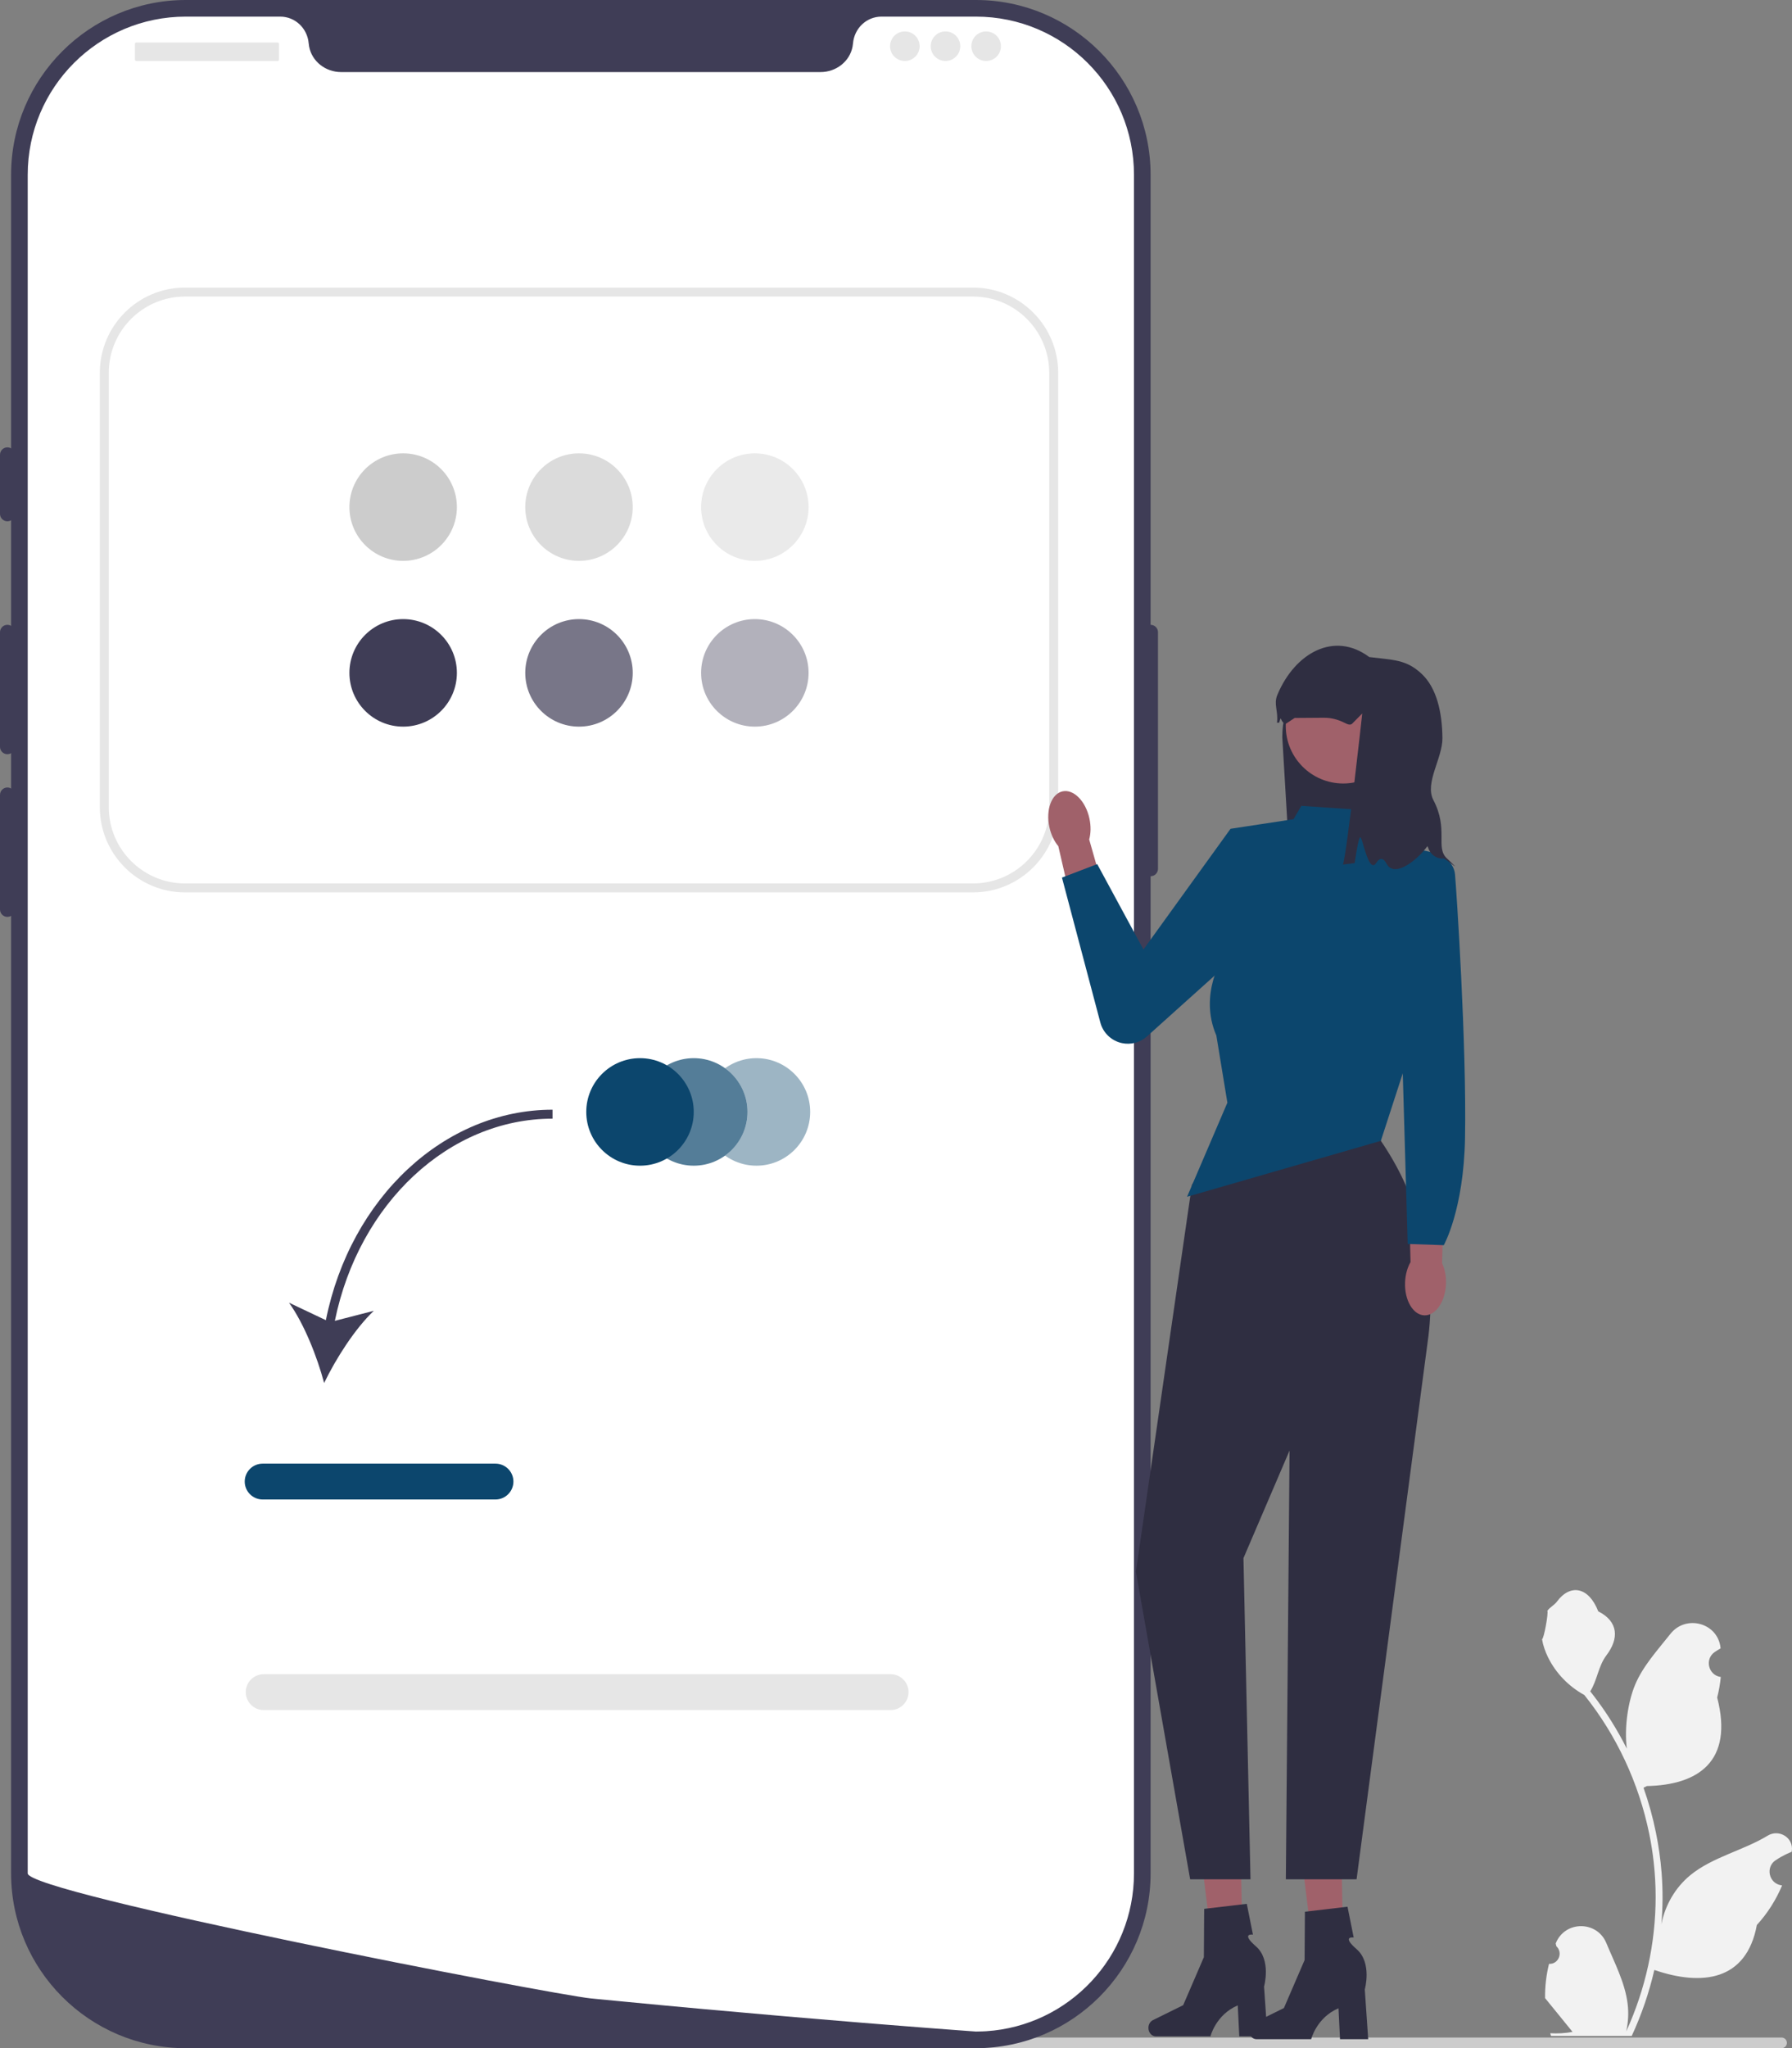 <svg xmlns="http://www.w3.org/2000/svg" width="400.15" height="457.176" viewBox="0 0 400.15 457.176" xmlns:xlink="http://www.w3.org/1999/xlink"><rect x="0" y="0" width="400.15" height="457.176" fill="#808080" stroke="none"/><path d="M345.892,438.35c2.066,.129,3.208-2.437,1.645-3.933l-.155-.618c.02-.05,.041-.099,.062-.148,2.089-4.982,9.17-4.947,11.241,.042,1.839,4.428,4.179,8.864,4.756,13.546,.258,2.067,.142,4.172-.316,6.2,4.308-9.411,6.575-19.687,6.575-30.021,0-2.597-.142-5.193-.433-7.783-.239-2.119-.568-4.224-.995-6.31-2.306-11.277-7.299-22.018-14.5-30.99-3.462-1.892-6.349-4.851-8.093-8.397-.626-1.279-1.117-2.655-1.35-4.056,.394,.052,1.486-5.949,1.188-6.317,.549-.833,1.532-1.247,2.131-2.06,2.982-4.043,7.091-3.337,9.236,2.157,4.582,2.313,4.627,6.148,1.815,9.837-1.789,2.347-2.035,5.522-3.604,8.035,.162,.207,.329,.407,.491,.614,2.961,3.798,5.522,7.88,7.681,12.169-.61-4.766,.291-10.508,1.826-14.21,1.748-4.217,5.025-7.769,7.91-11.415,3.466-4.379,10.573-2.468,11.184,3.083,.006,.054,.012,.107,.017,.161-.429,.242-.848,.499-1.259,.77-2.339,1.547-1.531,5.174,1.241,5.602l.063,.01c-.155,1.544-.42,3.074-.807,4.579,3.702,14.316-4.29,19.53-15.701,19.764-.252,.129-.497,.258-.749,.381,1.156,3.255,2.08,6.594,2.764,9.979,.614,2.99,1.04,6.013,1.279,9.049,.297,3.83,.271,7.68-.052,11.503l.019-.136c.82-4.211,3.107-8.145,6.427-10.87,4.946-4.063,11.933-5.559,17.268-8.824,2.568-1.572,5.859,.459,5.411,3.437l-.022,.143c-.794,.323-1.569,.698-2.319,1.117-.429,.242-.848,.499-1.259,.77-2.339,1.547-1.531,5.174,1.241,5.602l.063,.01c.045,.006,.084,.013,.129,.019-1.363,3.236-3.262,6.239-5.639,8.829-2.315,12.497-12.256,13.683-22.89,10.044h-.006c-1.163,5.064-2.861,10.011-5.044,14.726h-18.02c-.065-.2-.123-.407-.181-.607,1.666,.103,3.346,.006,4.986-.297-1.337-1.641-2.674-3.294-4.011-4.935-.032-.032-.058-.065-.084-.097-.678-.84-1.363-1.673-2.041-2.512l-0-.001c-.042-2.578,.267-5.147,.879-7.64l.001-0Z" fill="#f2f2f2"/><path d="M178.34,455.986c0,.66,.53,1.19,1.19,1.19h218.29c.66,0,1.19-.53,1.19-1.19,0-.66-.53-1.19-1.19-1.19H179.53c-.66,0-1.19,.53-1.19,1.19Z" fill="#ccc"/><g><path d="M217.914,457.176H41.489c-21.512,0-39.013-17.501-39.013-39.014V39.013C2.476,17.501,19.977,0,41.489,0H217.914c21.512,0,39.013,17.501,39.013,39.013V418.162c0,21.512-17.501,39.014-39.013,39.014Z" fill="#3f3d56"/><path d="M256.927,139.464c-.91,0-1.65,.74-1.65,1.65v52.815c0,.91,.74,1.65,1.65,1.65s1.65-.74,1.65-1.65v-52.815c0-.91-.74-1.65-1.65-1.65Z" fill="#3f3d56"/><path d="M253.213,39.014V418.156c0,18.724-14.573,34.041-33.001,35.229h-.008c-.272,.017-.545,.033-.825,.041-.487,.025-.974,.033-1.469,.033,0,0-1.816-.132-5.133-.38-3.35-.248-8.227-.619-14.309-1.106-1.824-.14-3.747-.297-5.777-.462-4.044-.33-8.483-.693-13.245-1.106-1.898-.157-3.862-.33-5.867-.503-10.249-.883-21.728-1.915-33.834-3.086-2.047-.19-4.11-.388-6.189-.594-.545-.058-1.098-.107-1.65-.165-8.632-.85-125.716-23.478-125.716-27.901V39.014C6.189,19.514,21.993,3.71,41.493,3.71h21.076c3.367,0,6.074,2.624,6.363,5.983,.025,.223,.05,.446,.091,.668,.611,3.375,3.705,5.727,7.138,5.727h107.082c3.433,0,6.528-2.352,7.138-5.727,.041-.223,.066-.446,.091-.668,.289-3.359,2.996-5.983,6.362-5.983h21.076c19.5,0,35.303,15.803,35.303,35.303Z" fill="#fff"/><path d="M1.65,99.853c-.91,0-1.65,.74-1.65,1.65v13.204c0,.91,.74,1.65,1.65,1.65s1.65-.74,1.65-1.65v-13.204c0-.91-.74-1.65-1.65-1.65Z" fill="#3f3d56"/><path d="M1.65,139.464c-.91,0-1.65,.74-1.65,1.65v25.582c0,.91,.74,1.65,1.65,1.65s1.65-.74,1.65-1.65v-25.582c0-.91-.74-1.65-1.65-1.65Z" fill="#3f3d56"/><path d="M1.65,175.773c-.91,0-1.65,.74-1.65,1.65v25.582c0,.91,.74,1.65,1.65,1.65s1.65-.74,1.65-1.65v-25.582c0-.91-.74-1.65-1.65-1.65Z" fill="#3f3d56"/><rect x="30.121" y="9.49" width="32.184" height="4.126" rx=".31" ry=".31" fill="#e6e6e6"/><circle cx="202.049" cy="10.315" r="3.301" fill="#e6e6e6"/><circle cx="211.127" cy="10.315" r="3.301" fill="#e6e6e6"/><circle cx="220.204" cy="10.315" r="3.301" fill="#e6e6e6"/></g><circle cx="168.912" cy="248.191" r="12" fill="#0c466d" opacity=".4"/><path d="M198.876,381.698H58.876c-2.206,0-4-1.794-4-4s1.794-4,4-4H198.876c2.206,0,4,1.794,4,4s-1.794,4-4,4Z" fill="#e6e6e6"/><path d="M217.269,64.191H41.309c-10.49,0-19.02,8.53-19.02,19.02v96.96c0,10.49,8.53,19.02,19.02,19.02H217.269c10.49,0,19.02-8.53,19.02-19.02V83.211c0-10.49-8.53-19.02-19.02-19.02Zm17.02,115.98c0,9.39-7.63,17.02-17.02,17.02H41.309c-9.39,0-17.02-7.63-17.02-17.02V83.211c0-9.39,7.63-17.02,17.02-17.02H217.269c9.39,0,17.02,7.63,17.02,17.02v96.96Z" fill="#e6e6e6"/><path d="M72.766,294.674l-8.23-3.899c3.376,4.711,6.284,12.068,7.841,17.922,2.637-5.453,6.887-12.126,11.094-16.112l-8.698,2.238c5.36-26.268,25.519-45.126,48.604-45.126v-2c-24.113,0-45.139,19.648-50.611,46.976Z" fill="#3f3d56"/><path d="M110.646,334.698H58.646c-2.206,0-4-1.794-4-4s1.794-4,4-4h52c2.206,0,4,1.794,4,4s-1.794,4-4,4Z" fill="#0c466d"/><circle cx="154.912" cy="248.191" r="12" fill="#fff"/><circle cx="154.912" cy="248.191" r="12" fill="#0c466d" opacity=".7"/><circle cx="90.022" cy="113.191" r="12" fill="#ccc"/><circle cx="129.289" cy="113.191" r="12" fill="#ccc" opacity=".7"/><circle cx="168.555" cy="113.191" r="12" fill="#ccc" opacity=".4"/><circle cx="90.022" cy="150.191" r="12" fill="#3f3d56"/><circle cx="129.289" cy="150.191" r="12" fill="#3f3d56" opacity=".7"/><circle cx="168.555" cy="150.191" r="12" fill="#3f3d56" opacity=".4"/><circle cx="142.912" cy="248.191" r="12" fill="#0c466d"/><g><path d="M315.202,188.579h-27.447l-1.421-23.999c0-15.097,13.659-14.347,28.756-14.347h.113v38.345Z" fill="#2f2e41"/><circle cx="299.941" cy="162.05" r="12.832" fill="#a0616a"/><path d="M243.264,182.686c.369,1.698,.325,3.338-.049,4.691l4.54,15.95-7.653,1.938-3.781-16.388c-.902-1.075-1.624-2.549-1.994-4.246-.844-3.878,.473-7.457,2.941-7.994s5.153,2.172,5.996,6.05h0Z" fill="#a0616a"/><g><polygon points="300.027 440.458 293.877 440.603 290.449 412.975 299.524 412.76 300.027 440.458" fill="#a0616a"/><path d="M278.928,453.288h0c0,1.039,.737,1.881,1.647,1.881h12.207s1.201-4.829,6.099-6.907l.338,6.907h6.297l-.763-11.106s1.684-5.942-1.814-8.979c-3.498-3.037-.665-2.614-.665-2.614l-1.376-6.874-9.515,1.119-.07,10.79-4.618,10.71-6.773,3.346c-.603,.298-.993,.976-.993,1.727l-0,0Z" fill="#2f2e41"/></g><g><polygon points="277.534 439.815 271.384 439.961 267.956 412.332 277.031 412.117 277.534 439.815" fill="#a0616a"/><path d="M256.435,452.646h0c0,1.039,.737,1.881,1.647,1.881h12.207s1.201-4.829,6.099-6.907l.338,6.907h6.297l-.763-11.106s1.684-5.942-1.814-8.979c-3.498-3.037-.665-2.614-.665-2.614l-1.376-6.874-9.515,1.119-.07,10.79-4.618,10.71-6.773,3.346c-.603,.298-.993,.976-.993,1.727l-0,0Z" fill="#2f2e41"/></g><path d="M281.866,244.657l-4.642,4.238-11.064,15.54-12.513,86.378,12.109,68.658h13.477l-1.57-71.685,10.293-24.016-.828,95.702h15.79l16.056-121.318c1.737-14.564-1.542-29.313-9.427-41.681-.195-.306-.393-.614-.594-.924-.2-.309-.404-.61-.612-.904-11.907-16.849-26.475-9.988-26.475-9.988Z" fill="#2f2e41"/><path d="M308.34,181.085l-17.76-1.211-2.825,4.844-12.916,1.211-1.615,27.447s-5.651,8.476-1.615,17.76l2.462,14.995-9,21,38.467-11.1,4.803-1.386,6.458-19.877s8.073-7.777,4.036-19.025l-.807-24.568-6.862-4.44-2.825-5.651Z" fill="#0c466d"/><path d="M295.585,181.825s6.593,12.462-11.919,24.767l-27.556,24.749c-1.518,1.363-3.598,1.917-5.593,1.488h0c-2.342-.504-4.203-2.279-4.816-4.594l-8.568-32.347,7.871-3.014,10.323,19.065,19.448-26.946,20.812-3.167Z" fill="#0c466d"/><path d="M313.749,286.238c.067-1.736,.52-3.313,1.22-4.529l-.408-16.578,7.894,.037-.436,16.813c.605,1.267,.936,2.874,.869,4.61-.153,3.966-2.322,7.102-4.846,7.005-2.524-.097-4.446-3.391-4.293-7.357h0Z" fill="#a0616a"/><path d="M311.795,189.532s12.521-.958,13.11,5.686c.333,3.751,2.605,37.877,2.233,58.766-.287,16.109-4.746,23.953-4.746,23.953l-8.058-.276-2.539-88.129Z" fill="#0c466d"/><path d="M285.151,161.31l.479-.007c.614-2.005,.058-.187,1.445,.285l2.02-1.334,6.532-.046c1.644-.011,3.25,.423,4.709,1.181,.644,.334,1.235,.514,1.611,.133l2.239-2.266s-3.449,31.457-4.315,33.726l2.623-.332s.805-5.708,1.234-5.757c.114-.013,.258,.307,.411,.799,.746,2.393,1.87,7.016,3.194,4.888,.72-1.157,1.538-1.205,2.293,.22,1.74,3.284,6.888-.861,9.065-3.874,.013-.017,.024-.025,.035-.024,.053,.009,.108,.121,.163,.297,.476,1.523,1.893,2.557,3.483,2.422,.398-.034,4.961,3.959,.702-.033-2.598-2.435,.422-6.463-3-13-2.008-3.837,2.056-9.334,2.015-13.845-.054-5.869-1.33-11.23-4.63-14.327-3.445-3.234-6.257-3.078-11.709-3.755h0c-7.786-5.828-16.588-.968-20.521,8.441-.881,2.107,.244,3.61-.079,6.208Z" fill="#2f2e41"/></g></svg>